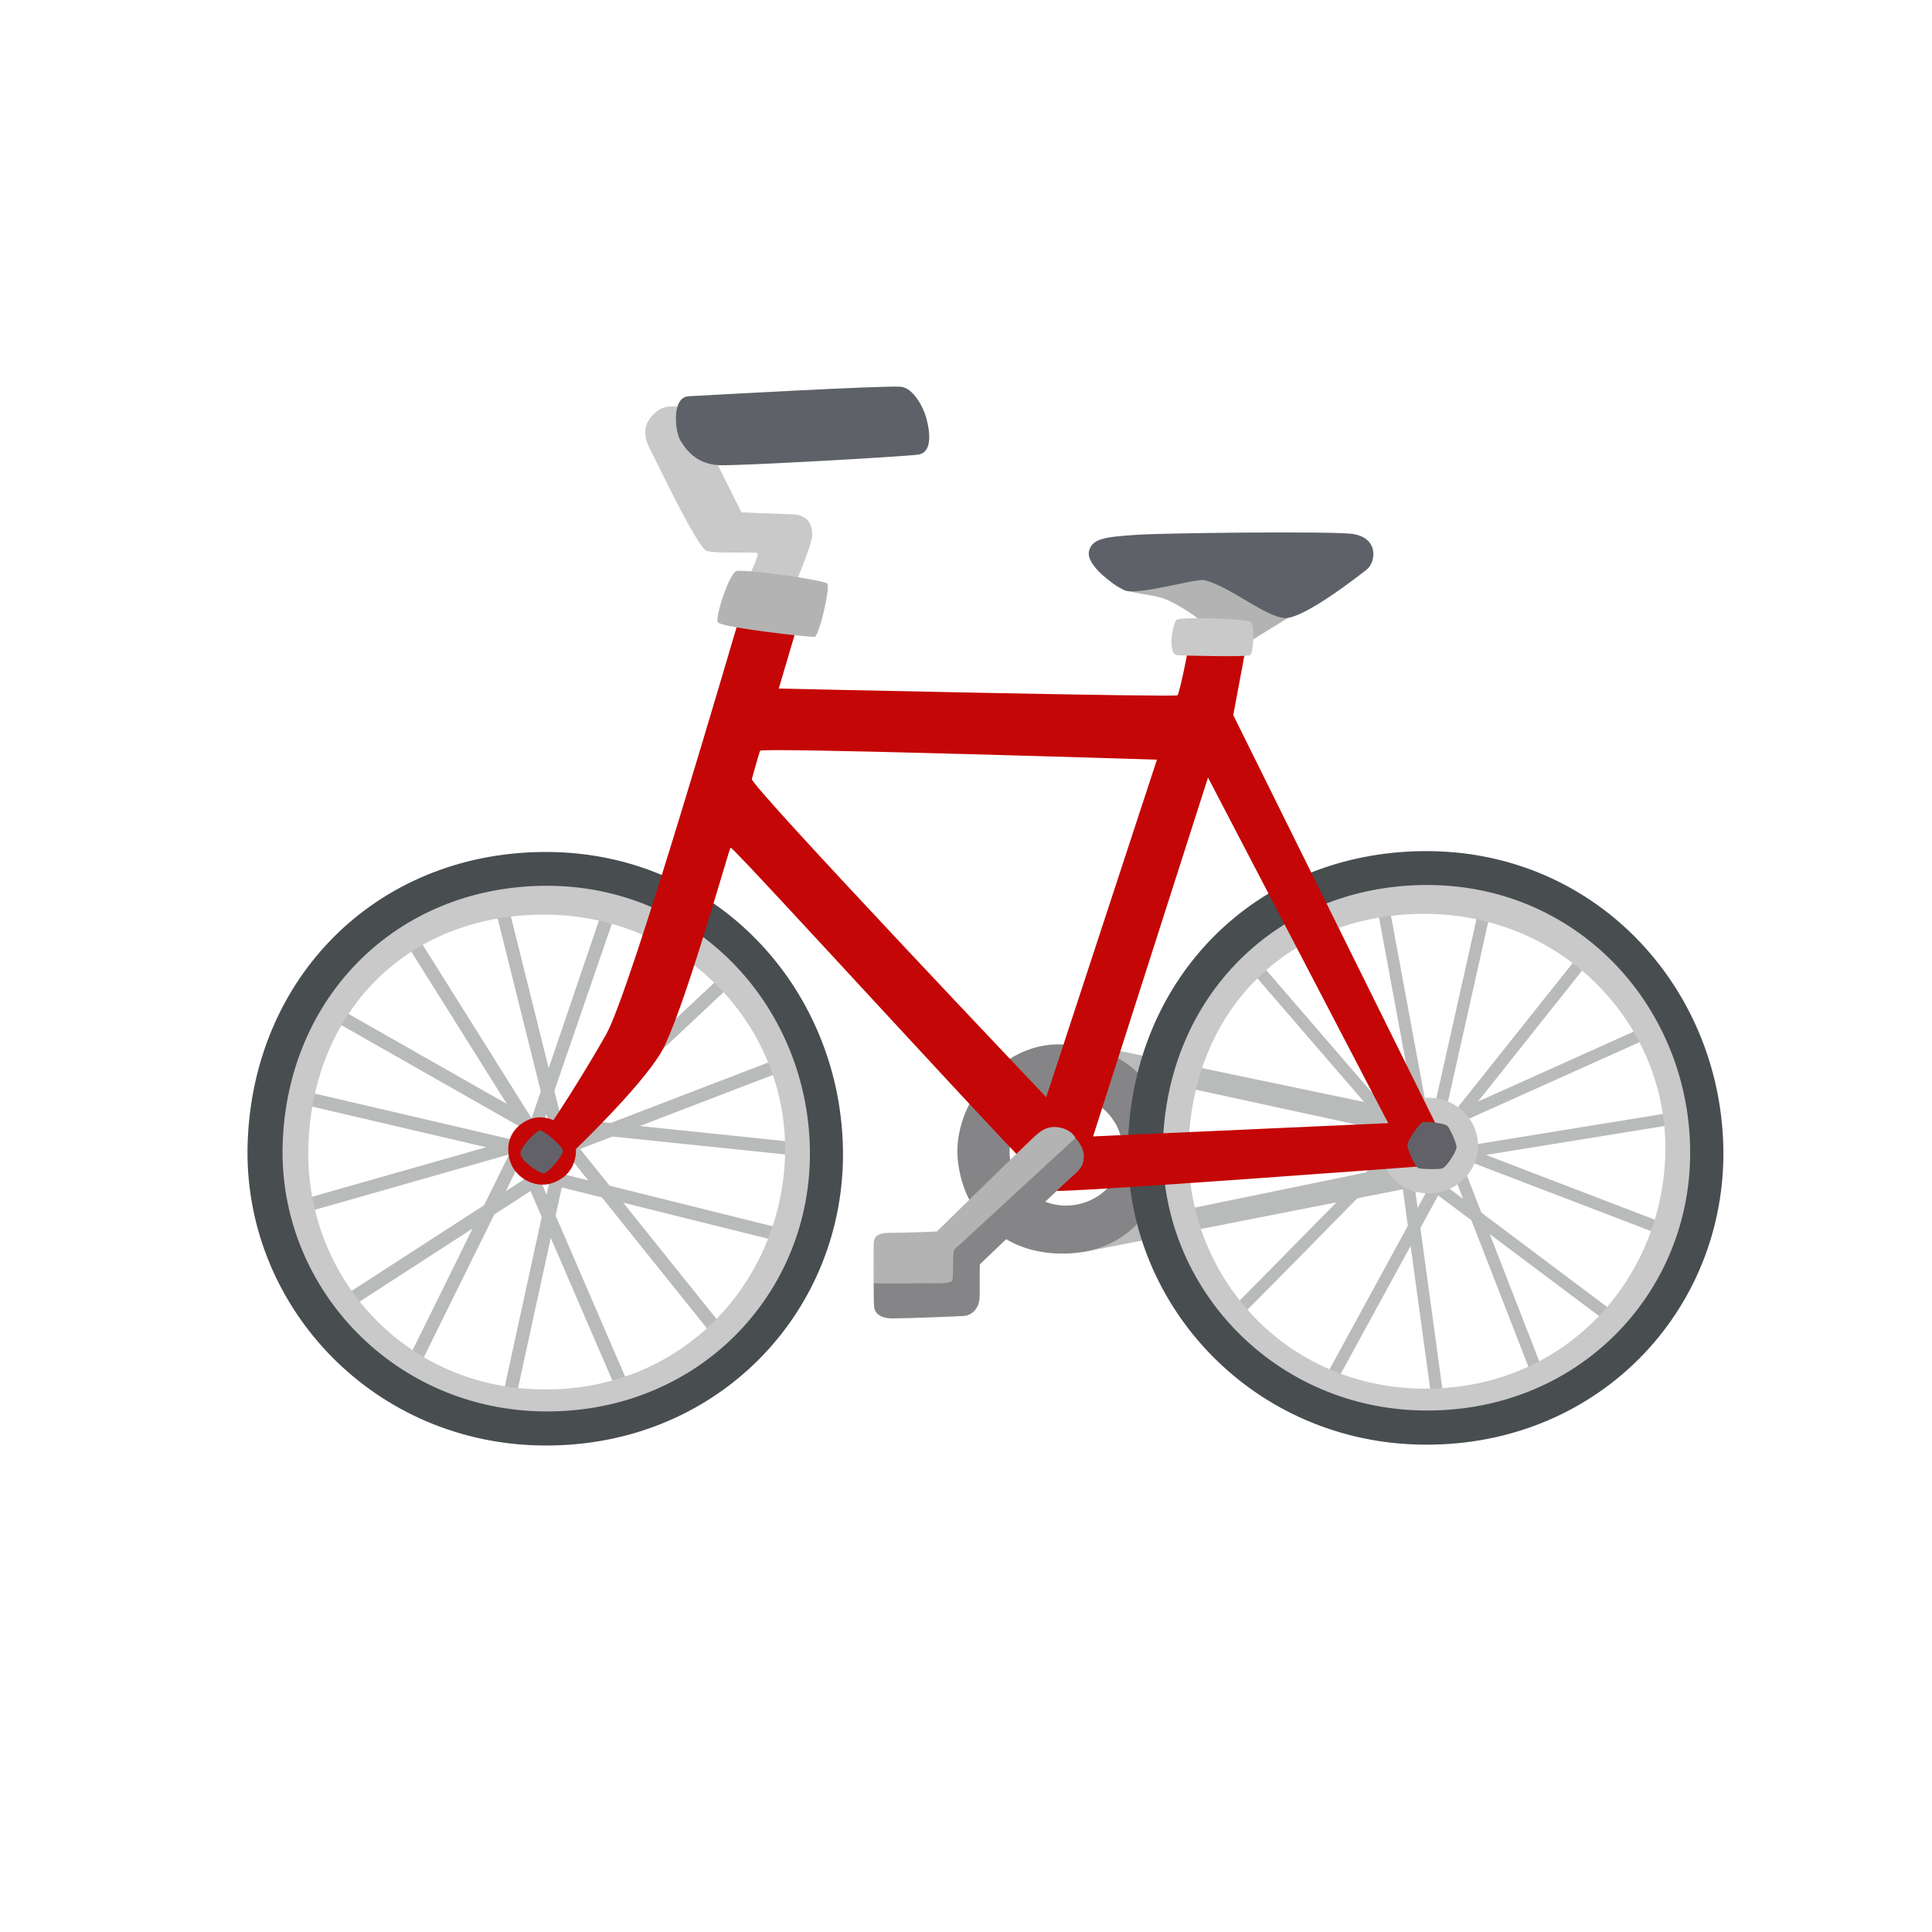<?xml version="1.0" encoding="UTF-8" standalone="no" ?>
<!DOCTYPE svg PUBLIC "-//W3C//DTD SVG 1.1//EN" "http://www.w3.org/Graphics/SVG/1.1/DTD/svg11.dtd">
<svg xmlns="http://www.w3.org/2000/svg" xmlns:xlink="http://www.w3.org/1999/xlink" version="1.1" width="1000" height="1000" viewBox="0 0 1000 1000" xml:space="preserve">
<desc>Created with Fabric.js 3.6.6</desc>
<defs>
</defs>
<g transform="matrix(1 0 0 1 510.08 474.67)"  >
<g style=""   >
		<g transform="matrix(6.25 0 0 6.25 135.57 89.39)"  >
<path style="stroke: none; stroke-width: 1; stroke-dasharray: none; stroke-linecap: butt; stroke-dashoffset: 0; stroke-linejoin: miter; stroke-miterlimit: 4; fill: rgb(185,186,186); fill-rule: nonzero; opacity: 1;"  transform=" translate(-85.65, -94.86)" d="M 98.48 98.57 l -26.14 -5.68 l 0.37 -1.74 l 26.24 5.48 z" stroke-linecap="round" />
</g>
		<g transform="matrix(6.25 0 0 6.25 137.99 149.96)"  >
<path style="stroke: none; stroke-width: 1; stroke-dasharray: none; stroke-linecap: butt; stroke-dashoffset: 0; stroke-linejoin: miter; stroke-miterlimit: 4; fill: rgb(185,186,186); fill-rule: nonzero; opacity: 1;"  transform=" translate(-86.03, -104.55)" d="M 72 108.31 l -0.25 -1.73 l 28.15 -5.79 l 0.41 1.96 z" stroke-linecap="round" />
</g>
		<g transform="matrix(6.25 0 0 6.25 39.1 120.06)"  >
<path style="stroke: none; stroke-width: 1; stroke-dasharray: none; stroke-linecap: butt; stroke-dashoffset: 0; stroke-linejoin: miter; stroke-miterlimit: 4; fill: rgb(133,133,135); fill-rule: nonzero; opacity: 1;"  transform=" translate(-70.21, -99.77)" d="M 70.37 91.11 c -5.28 -0.25 -9.15 5.17 -8.71 9.54 c 0.46 4.54 3.78 7.88 8.89 7.78 c 4.82 -0.09 8.15 -3.43 8.24 -8.52 s -2.59 -8.52 -8.42 -8.8 z m 2.5 12.79 c -2.32 1.2 -5.15 0.42 -6.48 -2.04 c -1.2 -2.22 0.18 -5.59 2.59 -6.39 c 2.22 -0.74 4.48 0.19 5.65 2.04 c 1.29 2.03 0.74 5.09 -1.76 6.39 z" stroke-linecap="round" />
</g>
		<g transform="matrix(6.25 0 0 6.25 247.03 47.17)"  >
<path style="stroke: none; stroke-width: 1; stroke-dasharray: none; stroke-linecap: butt; stroke-dashoffset: 0; stroke-linejoin: miter; stroke-miterlimit: 4; fill: rgb(185,186,186); fill-rule: nonzero; opacity: 1;"  transform=" translate(-103.48, -88.1)" d="M 101.092 96.469 l 3.797 -16.95 l 0.976 0.219 l -3.797 16.95 z" stroke-linecap="round" />
</g>
		<g transform="matrix(6.25 0 0 6.25 288.77 65.58)"  >
<path style="stroke: none; stroke-width: 1; stroke-dasharray: none; stroke-linecap: butt; stroke-dashoffset: 0; stroke-linejoin: miter; stroke-miterlimit: 4; fill: rgb(185,186,186); fill-rule: nonzero; opacity: 1;"  transform=" translate(-110.16, -91.05)" d="M 101.39 98.43 l 11.75 -14.76 l 0.78 0.62 l -9.18 11.55 l 13.77 -6.19 l 0.41 0.91 z" stroke-linecap="round" />
</g>
		<g transform="matrix(6.25 0 0 6.25 295.29 132.8)"  >
<path style="stroke: none; stroke-width: 1; stroke-dasharray: none; stroke-linecap: butt; stroke-dashoffset: 0; stroke-linejoin: miter; stroke-miterlimit: 4; fill: rgb(185,186,186); fill-rule: nonzero; opacity: 1;"  transform=" translate(-111.2, -101.81)" d="M 119.78 106.84 l -18.2 -6.97 l 19.08 -3.1 l 0.16 0.99 l -15.42 2.5 l 14.73 5.65 z" stroke-linecap="round" />
</g>
		<g transform="matrix(6.25 0 0 6.25 215.14 44.71)"  >
<path style="stroke: none; stroke-width: 1; stroke-dasharray: none; stroke-linecap: butt; stroke-dashoffset: 0; stroke-linejoin: miter; stroke-miterlimit: 4; fill: rgb(185,186,186); fill-rule: nonzero; opacity: 1;"  transform=" translate(-98.38, -87.71)" d="M 99.4 96 l -3.04 -16.43 l 0.99 -0.15 l 3.04 16.43 z" stroke-linecap="round" />
</g>
		<g transform="matrix(6.25 0 0 6.25 175.52 67.2)"  >
<path style="stroke: none; stroke-width: 1; stroke-dasharray: none; stroke-linecap: butt; stroke-dashoffset: 0; stroke-linejoin: miter; stroke-miterlimit: 4; fill: rgb(185,186,186); fill-rule: nonzero; opacity: 1;"  transform=" translate(-92.04, -91.31)" d="M 86.127 85.228 l 0.758 -0.654 l 11.06 12.818 l -0.757 0.653 z" stroke-linecap="round" />
</g>
		<g transform="matrix(6.25 0 0 6.25 171.58 162.55)"  >
<path style="stroke: none; stroke-width: 1; stroke-dasharray: none; stroke-linecap: butt; stroke-dashoffset: 0; stroke-linejoin: miter; stroke-miterlimit: 4; fill: rgb(185,186,186); fill-rule: nonzero; opacity: 1;"  transform=" translate(-91.41, -106.57)" d="M 85.18 113.54 l -0.6 -0.8 l 0.3 0.4 l -0.32 -0.38 c 0.39 -0.35 9.5 -9.63 12.98 -13.17 l 0.71 0.7 c -3.84 3.91 -12.81 13.05 -13.07 13.25 z" stroke-linecap="round" />
</g>
		<g transform="matrix(6.25 0 0 6.25 226.16 191.69)"  >
<path style="stroke: none; stroke-width: 1; stroke-dasharray: none; stroke-linecap: butt; stroke-dashoffset: 0; stroke-linejoin: miter; stroke-miterlimit: 4; fill: rgb(185,186,186); fill-rule: nonzero; opacity: 1;"  transform=" translate(-100.14, -111.23)" d="M 98.374 102.021 l 0.991 -0.136 l 2.537 18.548 l -0.991 0.136 z" stroke-linecap="round" />
</g>
		<g transform="matrix(6.25 0 0 6.25 249.76 188.83)"  >
<path style="stroke: none; stroke-width: 1; stroke-dasharray: none; stroke-linecap: butt; stroke-dashoffset: 0; stroke-linejoin: miter; stroke-miterlimit: 4; fill: rgb(185,186,186); fill-rule: nonzero; opacity: 1;"  transform=" translate(-103.91, -110.77)" d="M 92.8 119.43 l -0.87 -0.48 l 9.19 -16.84 l 14.78 11.09 l -0.6 0.8 l -13.86 -10.39 z" stroke-linecap="round" />
</g>
		<g transform="matrix(6.25 0 0 6.25 265.02 182.99)"  >
<path style="stroke: none; stroke-width: 1; stroke-dasharray: none; stroke-linecap: butt; stroke-dashoffset: 0; stroke-linejoin: miter; stroke-miterlimit: 4; fill: rgb(185,186,186); fill-rule: nonzero; opacity: 1;"  transform=" translate(-106.36, -109.84)" d="M 102.57 101.49 l 0.932 -0.362 l 6.64 17.053 l -0.933 0.363 z" stroke-linecap="round" />
</g>
		<g transform="matrix(6.25 0 0 6.25 229.42 118.27)"  >
<ellipse style="stroke: none; stroke-width: 1; stroke-dasharray: none; stroke-linecap: butt; stroke-dashoffset: 0; stroke-linejoin: miter; stroke-miterlimit: 4; fill: rgb(201,200,200); fill-rule: nonzero; opacity: 1;"  cx="0" cy="0" rx="4.08" ry="3.96" />
</g>
		<g transform="matrix(6.25 0 0 6.25 227.84 119.5)"  >
<path style="stroke: none; stroke-width: 1; stroke-dasharray: none; stroke-linecap: butt; stroke-dashoffset: 0; stroke-linejoin: miter; stroke-miterlimit: 4; fill: rgb(72,77,80); fill-rule: nonzero; opacity: 1;"  transform=" translate(-100.41, -99.68)" d="M 100.17 75.1 c -13.87 0.15 -24.01 10.51 -24.41 24.18 c -0.39 13.1 10 24.52 23.87 24.96 c 14.82 0.47 25.75 -11.01 25.43 -24.69 c -0.32 -13.3 -10.69 -24.61 -24.89 -24.45 z m -0.51 45.46 c -11.89 -0.38 -20.8 -10.16 -20.46 -21.4 c 0.35 -11.72 9.04 -20.6 20.93 -20.73 c 12.17 -0.13 21.06 9.56 21.33 20.96 c 0.27 11.73 -9.09 21.57 -21.8 21.17 z" stroke-linecap="round" />
</g>
		<g transform="matrix(6.25 0 0 6.25 228.28 119.4)"  >
<path style="stroke: none; stroke-width: 1; stroke-dasharray: none; stroke-linecap: butt; stroke-dashoffset: 0; stroke-linejoin: miter; stroke-miterlimit: 4; fill: rgb(201,201,201); fill-rule: nonzero; opacity: 1;"  transform=" translate(-100.48, -99.66)" d="M 100.28 77.9 c -12.29 0.14 -21.27 9.31 -21.63 21.41 c -0.35 11.6 8.86 21.71 21.14 22.1 c 13.13 0.41 22.81 -9.75 22.52 -21.86 c -0.27 -11.77 -9.46 -21.78 -22.03 -21.65 z m -0.57 41.7 c -11.26 -0.35 -19.25 -9.6 -18.93 -20.14 c 0.33 -11 8 -19.05 19.27 -19.17 c 11.53 -0.13 20.36 8.97 20.21 19.68 c -0.16 10.65 -8.51 20.01 -20.55 19.63 z" stroke-linecap="round" />
</g>
		<g transform="matrix(6.25 0 0 6.25 -233.31 187.92)"  >
<path style="stroke: none; stroke-width: 1; stroke-dasharray: none; stroke-linecap: butt; stroke-dashoffset: 0; stroke-linejoin: miter; stroke-miterlimit: 4; fill: rgb(185,186,186); fill-rule: nonzero; opacity: 1;"  transform=" translate(-26.62, -110.62)" d="M 23.934 120.375 l 4.303 -19.738 l 1.075 0.235 l -4.303 19.737 z" stroke-linecap="round" />
</g>
		<g transform="matrix(6.25 0 0 6.25 -162.29 98.12)"  >
<path style="stroke: none; stroke-width: 1; stroke-dasharray: none; stroke-linecap: butt; stroke-dashoffset: 0; stroke-linejoin: miter; stroke-miterlimit: 4; fill: rgb(185,186,186); fill-rule: nonzero; opacity: 1;"  transform=" translate(-37.99, -96.26)" d="M 29.052 99.098 l 17.476 -6.71 l 0.394 1.026 l -17.475 6.711 z" stroke-linecap="round" />
</g>
		<g transform="matrix(6.25 0 0 6.25 -195.58 103.52)"  >
<path style="stroke: none; stroke-width: 1; stroke-dasharray: none; stroke-linecap: butt; stroke-dashoffset: 0; stroke-linejoin: miter; stroke-miterlimit: 4; fill: rgb(185,186,186); fill-rule: nonzero; opacity: 1;"  transform=" translate(-32.66, -97.12)" d="M 41.2 115.01 L 28.02 98.58 l -4.76 -19.09 l 1.07 -0.26 l 4.7 18.85 l 13.03 16.24 z" stroke-linecap="round" />
</g>
		<g transform="matrix(6.25 0 0 6.25 -214.05 53.96)"  >
<path style="stroke: none; stroke-width: 1; stroke-dasharray: none; stroke-linecap: butt; stroke-dashoffset: 0; stroke-linejoin: miter; stroke-miterlimit: 4; fill: rgb(185,186,186); fill-rule: nonzero; opacity: 1;"  transform=" translate(-29.71, -89.19)" d="M 27.01 98.57 l -0.95 -0.43 l 6.24 -18.33 l 1.05 0.33 z" stroke-linecap="round" />
</g>
		<g transform="matrix(6.25 0 0 6.25 -178.21 74.16)"  >
<path style="stroke: none; stroke-width: 1; stroke-dasharray: none; stroke-linecap: butt; stroke-dashoffset: 0; stroke-linejoin: miter; stroke-miterlimit: 4; fill: rgb(185,186,186); fill-rule: nonzero; opacity: 1;"  transform=" translate(-35.44, -92.42)" d="M 27.82 98.814 l 14.485 -13.586 l 0.753 0.802 l -14.486 13.586 z" stroke-linecap="round" />
</g>
		<g transform="matrix(6.25 0 0 6.25 -288.22 77.68)"  >
<path style="stroke: none; stroke-width: 1; stroke-dasharray: none; stroke-linecap: butt; stroke-dashoffset: 0; stroke-linejoin: miter; stroke-miterlimit: 4; fill: rgb(185,186,186); fill-rule: nonzero; opacity: 1;"  transform=" translate(-17.84, -92.99)" d="M 9.315 88.774 l 0.543 -0.957 l 16.5 9.382 l -0.544 0.956 z" stroke-linecap="round" />
</g>
		<g transform="matrix(6.25 0 0 6.25 -297.45 160.95)"  >
<path style="stroke: none; stroke-width: 1; stroke-dasharray: none; stroke-linecap: butt; stroke-dashoffset: 0; stroke-linejoin: miter; stroke-miterlimit: 4; fill: rgb(185,186,186); fill-rule: nonzero; opacity: 1;"  transform=" translate(-16.36, -106.31)" d="M 17.04 117.82 l -0.98 -0.48 l 8.51 -17.26 l -18.02 -4.21 l 0.25 -1.07 l 19.37 4.52 z" stroke-linecap="round" />
</g>
		<g transform="matrix(6.25 0 0 6.25 -292.83 81.27)"  >
<path style="stroke: none; stroke-width: 1; stroke-dasharray: none; stroke-linecap: butt; stroke-dashoffset: 0; stroke-linejoin: miter; stroke-miterlimit: 4; fill: rgb(185,186,186); fill-rule: nonzero; opacity: 1;"  transform=" translate(-17.1, -93.56)" d="M 6.83 105.25 l -0.3 -1.06 l 19.43 -5.53 l -10.16 -16.2 l 0.93 -0.59 l 10.94 17.44 z" stroke-linecap="round" />
</g>
		<g transform="matrix(6.25 0 0 6.25 -222.49 167.3)"  >
<path style="stroke: none; stroke-width: 1; stroke-dasharray: none; stroke-linecap: butt; stroke-dashoffset: 0; stroke-linejoin: miter; stroke-miterlimit: 4; fill: rgb(185,186,186); fill-rule: nonzero; opacity: 1;"  transform=" translate(-28.36, -107.32)" d="M 10.78 113.27 l -0.6 -0.93 l 16.95 -10.96 l 19.4 4.83 l -0.26 1.06 l -18.94 -4.71 z" stroke-linecap="round" />
</g>
		<g transform="matrix(6.25 0 0 6.25 -211.59 188.45)"  >
<path style="stroke: none; stroke-width: 1; stroke-dasharray: none; stroke-linecap: butt; stroke-dashoffset: 0; stroke-linejoin: miter; stroke-miterlimit: 4; fill: rgb(185,186,186); fill-rule: nonzero; opacity: 1;"  transform=" translate(-30.1, -110.71)" d="M 25.751 102.025 l 1.01 -0.436 l 7.686 17.802 l -1.01 0.436 z" stroke-linecap="round" />
</g>
		<g transform="matrix(6.25 0 0 6.25 -155.2 114.08)"  >
<path style="stroke: none; stroke-width: 1; stroke-dasharray: none; stroke-linecap: butt; stroke-dashoffset: 0; stroke-linejoin: miter; stroke-miterlimit: 4; fill: rgb(185,186,186); fill-rule: nonzero; opacity: 1;"  transform=" translate(-39.12, -98.81)" d="M 30.49 98.467 l 0.114 -1.094 l 17.149 1.78 l -0.114 1.093 z" stroke-linecap="round" />
</g>
		<g transform="matrix(6.25 0 0 6.25 -227.85 119.94)"  >
<path style="stroke: none; stroke-width: 1; stroke-dasharray: none; stroke-linecap: butt; stroke-dashoffset: 0; stroke-linejoin: miter; stroke-miterlimit: 4; fill: rgb(72,77,80); fill-rule: nonzero; opacity: 1;"  transform=" translate(-27.5, -99.75)" d="M 27.26 75.17 c -13.87 0.15 -24 10.51 -24.41 24.18 c -0.39 13.1 10 24.52 23.87 24.96 c 14.82 0.47 25.75 -11.01 25.43 -24.69 c -0.31 -13.3 -10.69 -24.61 -24.89 -24.45 z m -0.51 45.46 c -11.89 -0.38 -20.8 -10.16 -20.46 -21.4 c 0.35 -11.72 9.04 -20.6 20.93 -20.73 c 12.17 -0.13 21.06 9.56 21.33 20.96 c 0.28 11.73 -9.09 21.57 -21.8 21.17 z" stroke-linecap="round" />
</g>
		<g transform="matrix(6.25 0 0 6.25 -227.34 119.87)"  >
<path style="stroke: none; stroke-width: 1; stroke-dasharray: none; stroke-linecap: butt; stroke-dashoffset: 0; stroke-linejoin: miter; stroke-miterlimit: 4; fill: rgb(201,201,201); fill-rule: nonzero; opacity: 1;"  transform=" translate(-27.58, -99.74)" d="M 27.37 77.97 c -12.29 0.14 -21.26 9.31 -21.62 21.42 c -0.35 11.6 8.86 21.71 21.14 22.1 c 13.13 0.41 22.81 -9.75 22.52 -21.86 c -0.28 -11.78 -9.46 -21.79 -22.04 -21.66 z m -0.56 41.7 c -11.26 -0.35 -19.25 -9.6 -18.93 -20.14 c 0.33 -11 8 -19.05 19.27 -19.17 c 11.53 -0.13 20.36 8.97 20.21 19.68 c -0.17 10.65 -8.52 20.01 -20.55 19.63 z" stroke-linecap="round" />
</g>
		<g transform="matrix(6.25 0 0 6.25 -132.93 -217.64)"  >
<path style="stroke: none; stroke-width: 1; stroke-dasharray: none; stroke-linecap: butt; stroke-dashoffset: 0; stroke-linejoin: miter; stroke-miterlimit: 4; fill: rgb(201,201,201); fill-rule: nonzero; opacity: 1;"  transform=" translate(-42.68, -45.74)" d="M 48.1 53.21 s 1.43 -3.36 1.49 -4.18 c 0.06 -0.83 -0.24 -1.77 -1.62 -1.82 c -1.38 -0.06 -4.23 -0.16 -4.23 -0.16 l -2.8 -5.6 l -1.92 -3.04 s -1.43 -0.5 -2.37 0.33 s -1.16 1.76 -0.5 3.03 s 3.96 8.26 4.73 8.48 c 0.77 0.22 3.96 0.06 4.18 0.17 c 0.22 0.11 -0.99 2.53 -0.99 2.53 l 4.03 0.26 z" stroke-linecap="round" />
</g>
		<g transform="matrix(6.25 0 0 6.25 113.26 -163.23)"  >
<path style="stroke: none; stroke-width: 1; stroke-dasharray: none; stroke-linecap: butt; stroke-dashoffset: 0; stroke-linejoin: miter; stroke-miterlimit: 4; fill: rgb(179,179,179); fill-rule: nonzero; opacity: 1;"  transform=" translate(-82.07, -54.44)" d="M 90.15 55.08 l -4.82 2.96 l -3.5 -2 s -1.76 -1.36 -3.04 -1.83 c -1.57 -0.58 -3.72 -0.29 -4.76 -1.78 c -0.81 -1.15 14.35 -1.59 14.35 -1.59 l 1.77 4.24 z" stroke-linecap="round" />
</g>
		<g transform="matrix(6.25 0 0 6.25 127.11 -176.95)"  >
<path style="stroke: none; stroke-width: 1; stroke-dasharray: none; stroke-linecap: butt; stroke-dashoffset: 0; stroke-linejoin: miter; stroke-miterlimit: 4; fill: rgb(94,98,104); fill-rule: nonzero; opacity: 1;"  transform=" translate(-84.29, -52.24)" d="M 76.55 48.89 c -2.59 0.18 -3.75 0.27 -4.02 1.34 c -0.29 1.15 1.95 2.78 2.92 3.25 c 1.01 0.49 5.9 -0.98 6.6 -0.83 c 2.04 0.44 5.12 3.08 6.71 3.14 c 1.6 0.06 6.34 -3.68 6.77 -4.02 c 0.77 -0.61 1.05 -2.75 -1.38 -2.97 c -2.41 -0.21 -15.56 -0.05 -17.6 0.09 z" stroke-linecap="round" />
</g>
		<g transform="matrix(6.25 0 0 6.25 -94.69 -254.19)"  >
<path style="stroke: none; stroke-width: 1; stroke-dasharray: none; stroke-linecap: butt; stroke-dashoffset: 0; stroke-linejoin: miter; stroke-miterlimit: 4; fill: rgb(94,98,104); fill-rule: nonzero; opacity: 1;"  transform=" translate(-48.8, -39.89)" d="M 39.36 37.43 c -1.41 0.08 -1.14 2.89 -0.67 3.67 c 0.66 1.1 1.6 1.98 3.25 2.04 c 1.65 0.06 15.41 -0.72 16.46 -0.88 c 1.05 -0.17 1.04 -1.58 0.65 -3.03 c -0.25 -0.91 -1.09 -2.51 -2.13 -2.59 c -1.48 -0.11 -15.95 0.7 -17.56 0.79 z" stroke-linecap="round" />
</g>
		<g transform="matrix(6.25 0 0 6.25 -4.81 -8.4)"  >
<path style="stroke: none; stroke-width: 1; stroke-dasharray: none; stroke-linecap: butt; stroke-dashoffset: 0; stroke-linejoin: miter; stroke-miterlimit: 4; fill: rgb(196,6,6); fill-rule: nonzero; opacity: 1;"  transform=" translate(-63.18, -79.21)" d="M 101.26 97.73 l -16.79 -33.9 l 1.1 -5.89 l -4.67 -0.44 s -0.84 4.53 -1.06 4.69 c -0.22 0.17 -33.01 -0.56 -33.01 -0.56 l 1.73 -5.85 l -4.81 -0.59 c -0.5 1.54 -9.14 31.43 -11.23 35.11 c -2.09 3.69 -4.35 7.08 -4.35 7.08 s -0.89 -0.46 -1.91 -0.1 c -0.79 0.28 -2.17 1.23 -1.76 3.21 c 0.33 1.6 2.1 2.59 3.55 2.1 c 2.2 -0.75 1.98 -2.83 1.98 -2.83 s 5.21 -4.97 7.01 -7.92 c 1.78 -2.93 5.7 -17.05 5.8 -17.04 c 0.38 0.04 25.89 28.15 26.73 28.42 c 0.66 0.22 30.66 -2.04 30.66 -2.04 l 1.71 -1.32 l -0.68 -2.13 z m -32.28 -2.26 S 44.43 69.63 44.6 69.12 c 0.02 -0.06 0.62 -2.24 0.69 -2.34 c 0.2 -0.29 32.86 0.74 32.86 0.74 l -9.17 27.95 z m 3.88 3.25 L 82.38 69 L 97.3 97.62 l -24.44 1.1 z" stroke-linecap="round" />
</g>
		<g transform="matrix(6.25 0 0 6.25 -229.74 121.48)"  >
<path style="stroke: none; stroke-width: 1; stroke-dasharray: none; stroke-linecap: butt; stroke-dashoffset: 0; stroke-linejoin: miter; stroke-miterlimit: 4; fill: rgb(98,97,104); fill-rule: nonzero; opacity: 1;"  transform=" translate(-27.19, -99.99)" d="M 27.02 98.22 c -0.26 0.04 -1.62 1.38 -1.59 1.93 c 0.02 0.56 1.47 1.59 1.91 1.62 c 0.43 0.02 1.62 -1.5 1.62 -1.86 c -0.01 -0.36 -1.61 -1.74 -1.94 -1.69 z" stroke-linecap="round" />
</g>
		<g transform="matrix(6.25 0 0 6.25 231.07 118.26)"  >
<path style="stroke: none; stroke-width: 1; stroke-dasharray: none; stroke-linecap: butt; stroke-dashoffset: 0; stroke-linejoin: miter; stroke-miterlimit: 4; fill: rgb(98,97,104); fill-rule: nonzero; opacity: 1;"  transform=" translate(-100.92, -99.48)" d="M 100.12 97.56 c -0.28 0.16 -1.2 1.46 -1.23 1.85 c -0.03 0.39 0.66 1.85 0.9 1.94 c 0.24 0.09 1.61 0.12 1.97 0.03 s 1.2 -1.4 1.2 -1.76 s -0.51 -1.46 -0.72 -1.73 s -1.91 -0.45 -2.12 -0.33 z" stroke-linecap="round" />
</g>
		<g transform="matrix(6.25 0 0 6.25 117.46 -144.86)"  >
<path style="stroke: none; stroke-width: 1; stroke-dasharray: none; stroke-linecap: butt; stroke-dashoffset: 0; stroke-linejoin: miter; stroke-miterlimit: 4; fill: rgb(201,201,201); fill-rule: nonzero; opacity: 1;"  transform=" translate(-82.75, -57.38)" d="M 79.79 55.94 c -0.35 0.29 -0.79 2.88 0.05 2.93 s 5.7 0.16 6.02 0 s 0.37 -2.41 0.1 -2.72 s -5.86 -0.48 -6.17 -0.21 z" stroke-linecap="round" />
</g>
		<g transform="matrix(6.25 0 0 6.25 -110.18 -162.12)"  >
<path style="stroke: none; stroke-width: 1; stroke-dasharray: none; stroke-linecap: butt; stroke-dashoffset: 0; stroke-linejoin: miter; stroke-miterlimit: 4; fill: rgb(179,179,179); fill-rule: nonzero; opacity: 1;"  transform=" translate(-46.32, -54.62)" d="M 43.31 51.91 c -0.58 0.21 -1.78 3.82 -1.52 4.24 c 0.26 0.42 7.64 1.26 8.01 1.2 c 0.37 -0.05 1.31 -4.08 1.05 -4.4 s -7.01 -1.24 -7.54 -1.04 z" stroke-linecap="round" />
</g>
		<g transform="matrix(6.25 0 0 6.25 -5.69 154.07)"  >
<path style="stroke: none; stroke-width: 1; stroke-dasharray: none; stroke-linecap: butt; stroke-dashoffset: 0; stroke-linejoin: miter; stroke-miterlimit: 4; fill: rgb(179,179,179); fill-rule: nonzero; opacity: 1;"  transform=" translate(-63.04, -105.21)" d="M 59.92 106.6 s 6.78 -6.64 7.56 -7.36 c 0.64 -0.59 1.28 -1.42 2.43 -1.28 c 1.15 0.14 1.49 0.88 1.49 0.88 l -1.26 3.11 l -7.65 6.54 l -0.95 3.98 l -6.85 -1.58 s -0.01 -2.3 0 -2.87 c 0.01 -0.63 -0.13 -1.31 1.32 -1.31 s 3.91 -0.11 3.91 -0.11 z" stroke-linecap="round" />
</g>
		<g transform="matrix(6.25 0 0 6.25 -3.5 160.98)"  >
<path style="stroke: none; stroke-width: 1; stroke-dasharray: none; stroke-linecap: butt; stroke-dashoffset: 0; stroke-linejoin: miter; stroke-miterlimit: 4; fill: rgb(133,133,135); fill-rule: nonzero; opacity: 1;"  transform=" translate(-63.39, -106.31)" d="M 61.36 108.1 c -0.16 0.24 -0.04 2.19 -0.16 2.54 c -0.12 0.36 -1.9 0.2 -2.83 0.24 c -1.13 0.05 -3.68 0 -3.68 0 s 0 1.62 0.04 1.98 s 0.32 0.93 1.54 0.93 s 5.22 -0.16 5.87 -0.2 s 1.34 -0.59 1.33 -1.7 c -0.01 -0.85 0.01 -2.57 0.01 -2.57 s 6.75 -6.49 7.48 -7.13 c 0.73 -0.65 1.19 -1.01 1.13 -1.98 c -0.04 -0.65 -0.68 -1.37 -0.68 -1.37 l -10.05 9.26 z" stroke-linecap="round" />
</g>
		<g transform="matrix(1 0 0 1 0 0.5)"  >
<g style=""   >
</g>
</g>
</g>
</g>
</svg>